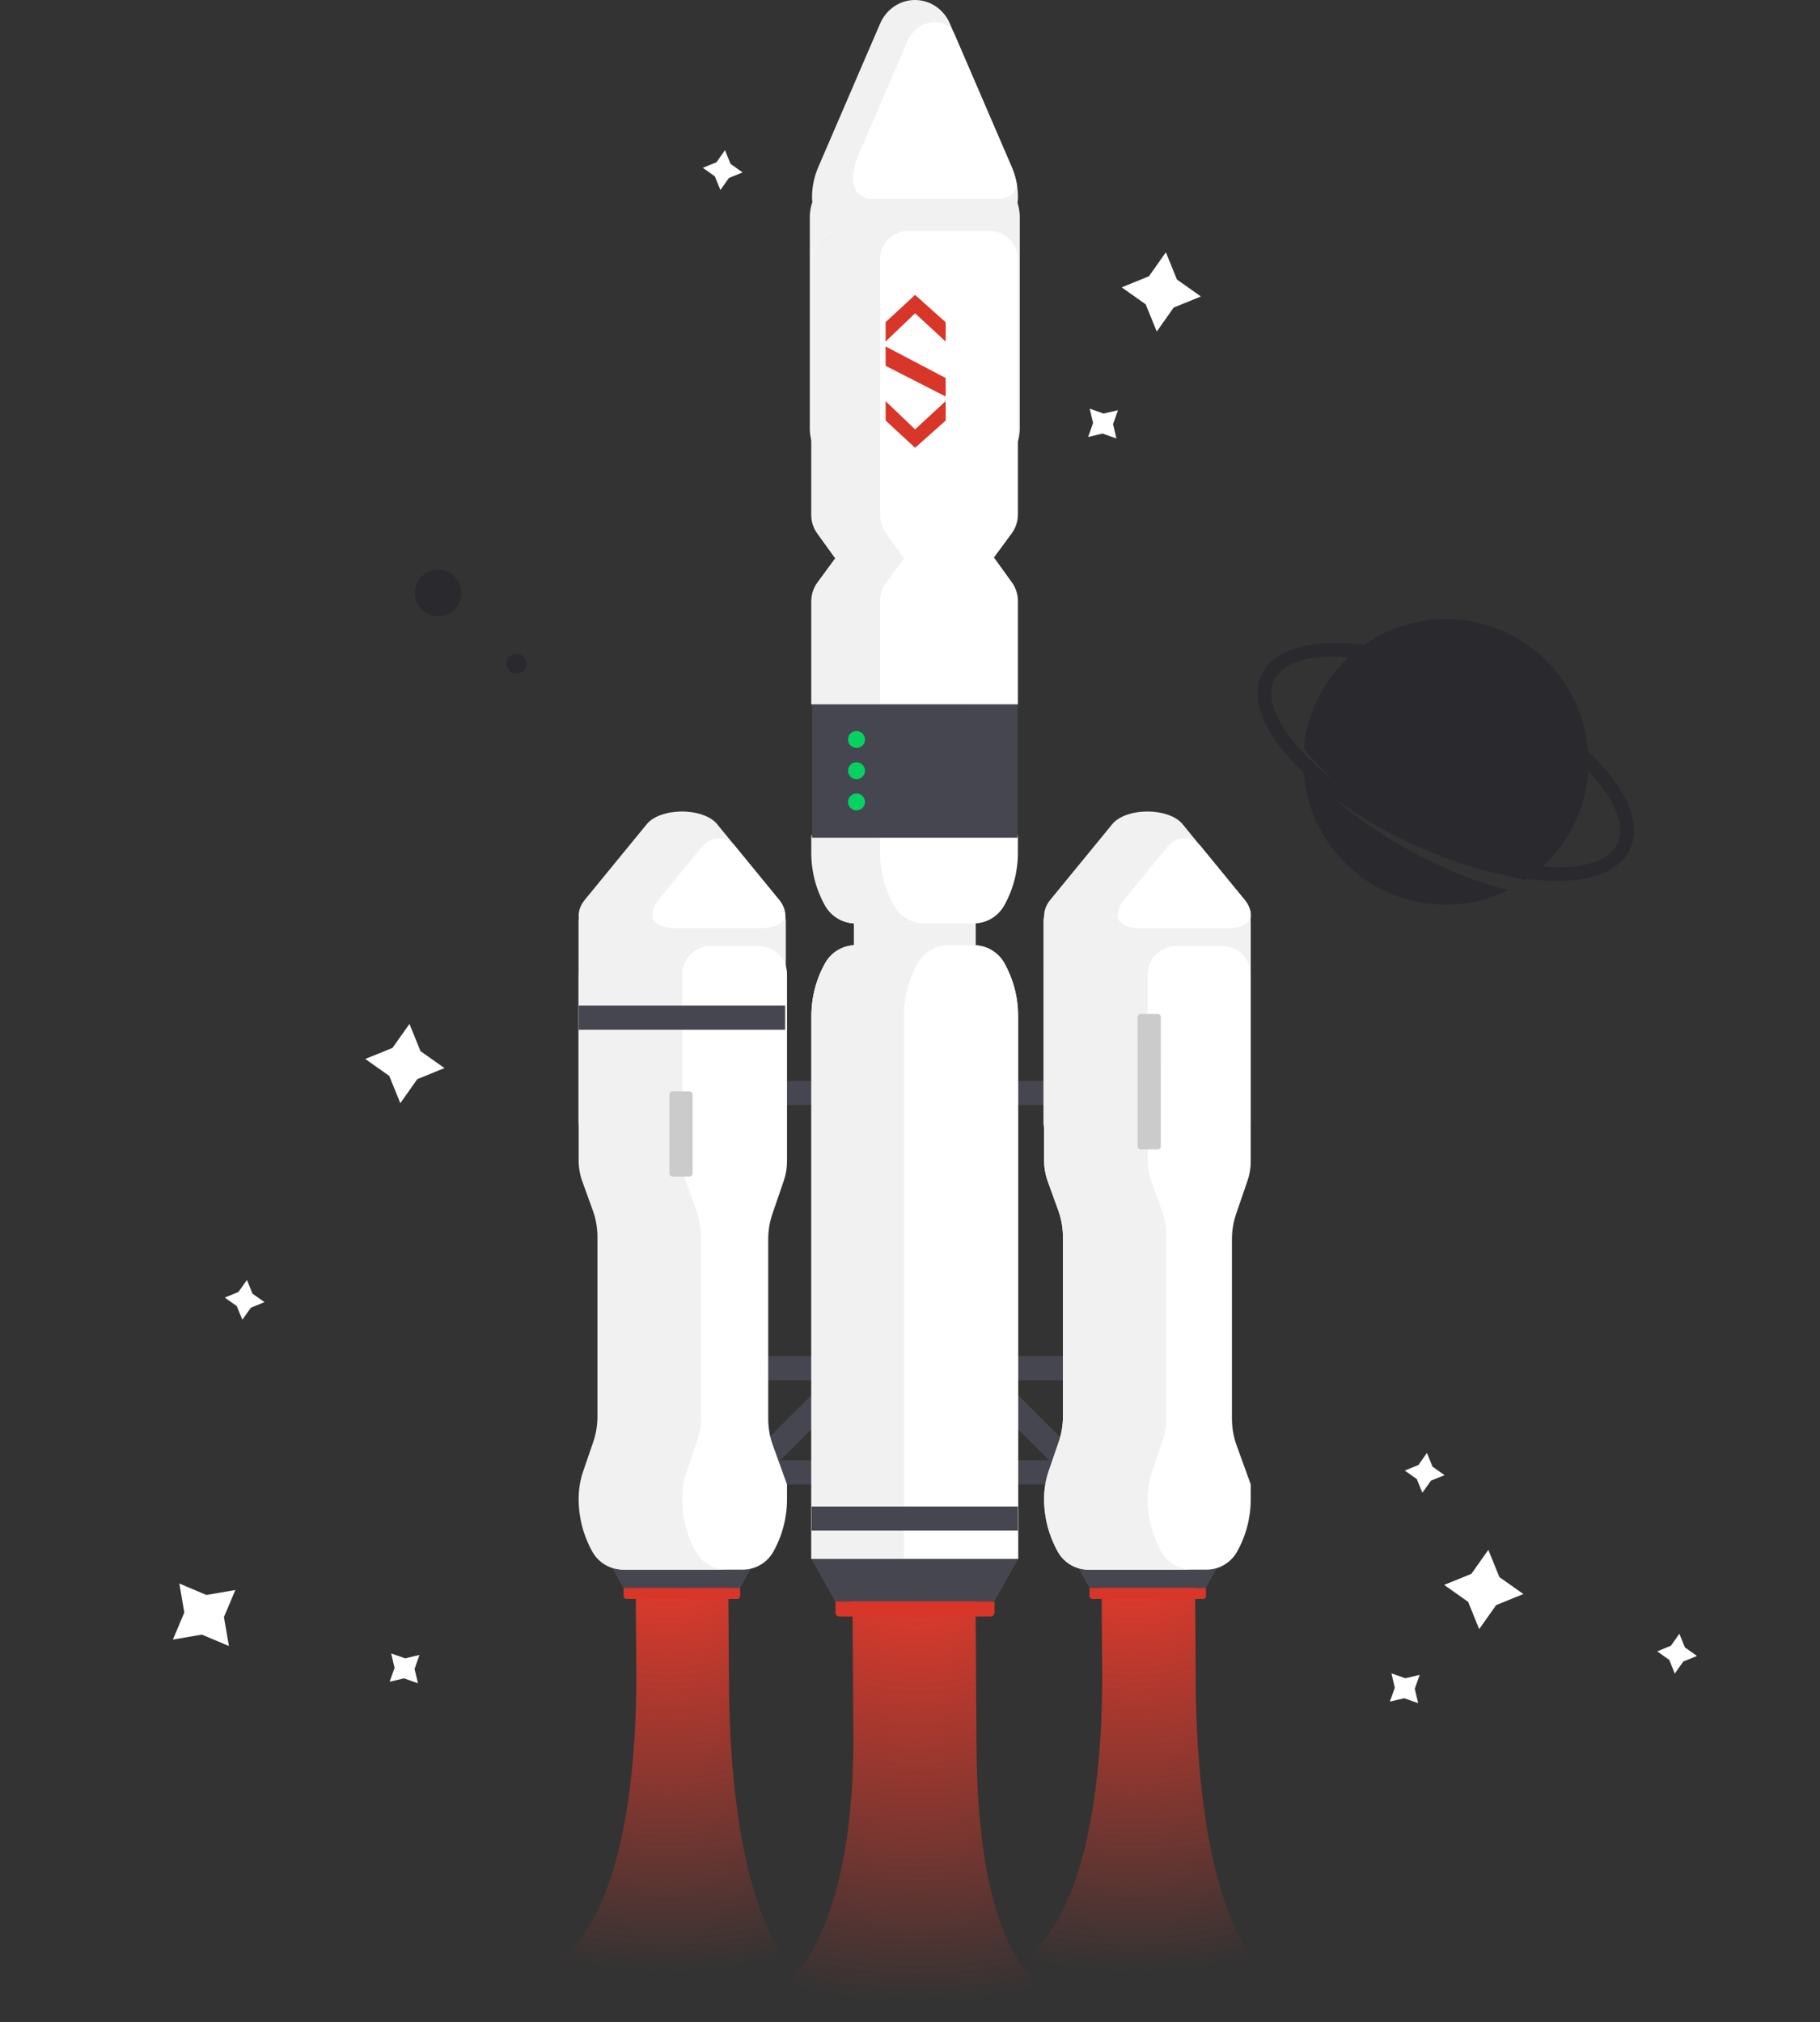 <svg width="397" height="441" viewBox="0 0 397 441" fill="none" xmlns="http://www.w3.org/2000/svg">
<rect x="0" y="0" width="397" height="441" fill="#333333" stroke="none"/>
<path d="M349.324 166.849C348.426 165.853 347.418 164.863 346.378 163.885C345.375 150.14 335.285 138.239 321.097 135.584C312.549 133.981 304.174 136.048 297.563 140.665C286.445 139.248 277.947 141.34 275.211 147.089C272.895 151.959 275.099 158.495 281.413 165.488C282.323 166.496 283.332 167.499 284.378 168.495C285.399 182.222 295.458 194.104 309.633 196.759C316.467 198.04 323.183 196.951 328.984 194.116C328.365 193.968 327.746 193.813 327.108 193.64C320.355 191.796 312.914 188.658 305.412 184.313C299.606 180.947 294.338 177.147 289.856 173.168C294.827 176.986 300.683 180.551 307.077 183.589C314.672 187.197 322.119 189.667 328.847 190.985C330.215 191.338 331.565 191.659 332.859 191.901C332.958 191.833 333.05 191.752 333.149 191.684C344.273 193.108 352.784 191.01 355.514 185.26C357.842 180.378 355.638 173.849 349.324 166.849ZM277.897 148.358C279.822 144.31 286.018 142.689 294.301 143.32C289.534 147.708 286.074 153.587 284.787 160.438C284.607 161.378 284.496 162.319 284.403 163.254C286.439 165.791 288.891 168.328 291.664 170.798C288.593 168.433 285.87 165.983 283.623 163.495C278.237 157.535 276.151 152.021 277.897 148.358ZM352.846 183.979C350.921 188.033 344.719 189.66 336.43 189.029C341.203 184.641 344.675 178.762 345.963 171.899C346.204 170.624 346.334 169.362 346.415 168.099C346.65 168.347 346.904 168.588 347.127 168.836C352.506 174.795 354.592 180.316 352.846 183.979Z" fill="#29292E"/>
<path d="M219.106 431.477C231.229 433.225 229.116 432.397 241.336 433.313C252.306 433.313 243.202 433.082 253.838 433.313C263.496 433.521 253.9 434.383 263.511 433.313C267.713 432.844 274.249 434.347 278.405 433.313H284.443C267.537 433.313 260.816 399.168 260.82 365.957L260.566 329.177L240.18 329.179L240.429 366.072C240.36 399.232 233.297 430.3 213.543 430.3L213.573 431.477C223.613 432.733 209.094 430.039 219.106 431.477Z" fill="url(#paint0_radial_8184_25436)"/>
<path d="M117.767 431.477C129.774 433.225 127.6 432.397 139.702 433.313C150.567 433.313 141.551 433.082 152.085 433.313C161.649 433.521 152.064 434.383 161.583 433.313C165.745 432.844 172.218 434.347 176.334 433.313H182.313C165.57 433.313 158.996 399.168 158.999 365.957L158.748 329.177L138.557 329.179L138.804 366.072C138.736 399.232 131.822 430.3 112.258 430.3L112.288 431.477C122.231 432.733 107.852 430.039 117.767 431.477Z" fill="url(#paint1_radial_8184_25436)"/>
<path d="M172.759 437.462C188.725 439.778 171.251 438.681 187.344 439.895C201.792 439.895 189.803 439.588 203.81 439.895C213.998 440.17 208.731 441.312 221.39 439.895C226.924 439.274 228.214 439.895 230.221 439.895L238.173 437.462C225.134 437.462 213 423.614 213.005 379.604L212.671 330.865L185.821 330.868L186.15 379.757C186.059 423.699 170.752 435.902 165.433 435.902L165.473 437.462C178.695 439.126 159.573 435.556 172.759 437.462Z" fill="url(#paint2_radial_8184_25436)"/>
<path d="M216.811 176.99V159.22L222.026 153.568H199.591H199.496H177.06L182.276 159.22V176.99L177.06 182.238L199.496 190.476V190.511L199.546 190.496L199.591 190.511V190.476L222.026 182.238L216.811 176.99Z" fill="#F1F1F1"/>
<path d="M216.811 176.99V159.22L222.026 153.568H199.591H199.496H177.06L182.276 159.22V176.99L177.06 182.238L199.496 190.476V190.511L199.546 190.496L199.591 190.511V190.476L222.026 182.238L216.811 176.99Z" fill="#E5E5E5"/>
<path d="M216.811 167.434V159.22L222.031 153.568H211.695L204.776 166.041C208.793 166.42 212.804 166.934 216.811 167.434Z" fill="#F1F1F1"/>
<path d="M216.81 168.866C212.554 168.337 208.288 167.788 204.016 167.408L203.602 168.157L196.588 175.467L191.972 182.237L195.479 189.003L199.495 190.476V190.511L199.54 190.496L199.585 190.511V190.476L222.021 182.237L216.8 176.985V168.866H216.81Z" fill="white"/>
<path d="M241.714 323.743H207.134C206.759 323.743 206.459 323.443 206.459 323.068V319.164C206.459 318.79 206.759 318.49 207.134 318.49H241.714C242.089 318.49 242.389 318.79 242.389 319.164V323.068C242.389 323.443 242.089 323.743 241.714 323.743Z" fill="#464650"/>
<path d="M241.714 301.035H207.134C206.759 301.035 206.459 300.735 206.459 300.361V296.456C206.459 296.082 206.759 295.782 207.134 295.782H241.714C242.089 295.782 242.389 296.082 242.389 296.456V300.361C242.389 300.735 242.089 301.035 241.714 301.035Z" fill="#464650"/>
<path d="M234.795 324.407L210.341 299.966C210.077 299.702 210.077 299.277 210.341 299.013L213.104 296.252C213.369 295.987 213.793 295.987 214.058 296.252L238.512 320.692C238.777 320.957 238.777 321.381 238.512 321.646L235.75 324.407C235.485 324.671 235.055 324.671 234.795 324.407Z" fill="#464650"/>
<path d="M241.714 241H207.134C206.759 241 206.459 240.7 206.459 240.326V236.421C206.459 236.047 206.759 235.747 207.134 235.747H241.714C242.089 235.747 242.389 236.047 242.389 236.421V240.326C242.389 240.695 242.089 241 241.714 241Z" fill="#464650"/>
<path d="M157.372 323.743H191.952C192.327 323.743 192.627 323.443 192.627 323.068V319.164C192.627 318.79 192.327 318.49 191.952 318.49H157.372C156.997 318.49 156.698 318.79 156.698 319.164V323.068C156.698 323.443 157.002 323.743 157.372 323.743Z" fill="#464650"/>
<path d="M157.372 301.035H191.952C192.327 301.035 192.627 300.735 192.627 300.361V296.456C192.627 296.082 192.327 295.782 191.952 295.782H157.372C156.997 295.782 156.698 296.082 156.698 296.456V300.361C156.698 300.735 157.002 301.035 157.372 301.035Z" fill="#464650"/>
<path d="M164.296 324.407L188.75 299.966C189.014 299.702 189.014 299.277 188.75 299.013L185.987 296.252C185.722 295.987 185.298 295.987 185.033 296.252L160.579 320.692C160.314 320.957 160.314 321.381 160.579 321.646L163.342 324.407C163.606 324.671 164.031 324.671 164.296 324.407Z" fill="#464650"/>
<path d="M157.372 241H191.952C192.327 241 192.627 240.7 192.627 240.326V236.421C192.627 236.047 192.327 235.747 191.952 235.747H157.372C156.997 235.747 156.698 236.047 156.698 236.421V240.326C156.698 240.695 157.002 241 157.372 241Z" fill="#464650"/>
<path d="M130.475 249.118H167.138C169.501 249.118 171.415 247.206 171.415 244.844V200.966C171.415 198.604 169.501 196.692 167.138 196.692H130.475C128.112 196.692 126.198 198.604 126.198 200.966V244.844C126.198 247.206 128.112 249.118 130.475 249.118Z" fill="#F1F1F1"/>
<path d="M231.888 249.118H268.551C270.914 249.118 272.828 247.206 272.828 244.844V200.966C272.828 198.604 270.914 196.692 268.551 196.692H231.888C229.525 196.692 227.612 198.604 227.612 200.966V244.844C227.612 247.206 229.525 249.118 231.888 249.118Z" fill="#F1F1F1"/>
<path d="M212.49 103.384H186.602C181.102 103.384 176.646 98.93 176.646 93.433V47.368C176.646 41.871 181.102 37.417 186.602 37.417H212.49C217.99 37.417 222.446 41.871 222.446 47.368V93.433C222.446 98.925 217.985 103.384 212.49 103.384Z" fill="#F1F1F1"/>
<path d="M212.839 195.364H186.252V212.7H212.839V195.364Z" fill="#F1F1F1"/>
<path d="M132.199 339.521L135.995 346.286H150.398V323.743L132.199 339.521Z" fill="#464650"/>
<path d="M165.21 339.52L161.413 346.286H147.01V323.743L165.21 339.52Z" fill="#464650"/>
<path d="M132.199 339.521L135.995 346.286H150.398V323.743L132.199 339.521Z" fill="#464650"/>
<path d="M165.21 339.52L161.413 346.286H147.01V323.743L165.21 339.52Z" fill="#464650"/>
<path d="M160.829 348.723H136.65C136.305 348.723 136.03 348.443 136.03 348.103V346.306H161.448V348.103C161.448 348.448 161.169 348.723 160.829 348.723Z" fill="#D73628"/>
<path d="M168.501 264.701L170.959 257.541C171.433 256.163 171.673 254.72 171.673 253.262V212.49C171.673 209.11 168.931 206.364 165.543 206.364H132.737C129.355 206.364 126.607 209.105 126.607 212.49V253.088C126.607 254.66 126.882 256.218 127.416 257.696L129.689 263.977C130.364 265.84 130.708 267.807 130.708 269.789V308.954C130.708 310.841 130.394 312.718 129.779 314.506L127.606 320.832C126.947 322.759 126.607 324.781 126.607 326.818V326.973C126.607 330.987 127.641 334.937 129.604 338.437C130.953 340.844 133.496 342.331 136.259 342.331H146.83H151.451H162.021C164.779 342.331 167.322 340.844 168.676 338.437C170.644 334.937 171.673 330.987 171.673 326.973V323.743L168.591 315.23C167.916 313.367 167.572 311.4 167.572 309.418V270.253C167.572 268.361 167.886 266.484 168.501 264.701Z" fill="white"/>
<path d="M151.806 338.442C149.838 334.942 148.809 330.992 148.809 326.978V326.823C148.809 324.786 149.149 322.764 149.808 320.837L151.981 314.511C152.596 312.723 152.91 310.846 152.91 308.959V269.794C152.91 267.812 152.566 265.845 151.891 263.982L149.613 257.696C149.079 256.218 148.804 254.66 148.804 253.088V212.49C148.804 209.11 151.547 206.364 154.934 206.364H132.353C128.971 206.364 126.223 209.105 126.223 212.49V253.088C126.223 254.66 126.498 256.218 127.033 257.696L129.306 263.977C129.98 265.84 130.325 267.807 130.325 269.789V308.954C130.325 310.841 130.01 312.718 129.396 314.506L127.223 320.832C126.563 322.759 126.223 324.781 126.223 326.818V326.973C126.223 330.987 127.257 334.937 129.221 338.437C130.57 340.844 133.112 342.331 135.875 342.331H146.446H151.067H158.456C155.698 342.331 153.155 340.844 151.806 338.442Z" fill="#F1F1F1"/>
<path d="M148.759 176.99C152.051 176.99 155.034 178.048 156.378 179.691L169.926 196.228C170.825 197.321 171.285 198.51 171.285 199.708C171.285 201.191 169.087 202.394 166.374 202.394H131.129C128.417 202.394 126.219 201.191 126.219 199.708C126.219 198.51 126.683 197.321 127.577 196.228L141.126 179.691C142.485 178.044 145.467 176.99 148.759 176.99Z" fill="#F1F1F1"/>
<path d="M177.01 339.989L182.195 349.226H201.853V318.46L177.01 339.989Z" fill="#464650"/>
<path d="M222.076 339.989L216.89 349.226H197.232V318.46L222.076 339.989Z" fill="#464650"/>
<path d="M219.079 210.048C217.73 207.642 215.187 206.154 212.424 206.154H201.853H197.232H186.661C183.904 206.154 181.361 207.642 180.007 210.048C178.039 213.548 177.01 217.498 177.01 221.512V333.868V339.995H222.076V333.868V221.512C222.076 217.498 221.042 213.548 219.079 210.048Z" fill="#E5E5E5"/>
<path d="M177.01 339.989L182.195 349.226H201.853V318.46L177.01 339.989Z" fill="#464650"/>
<path d="M222.076 339.989L216.89 349.226H197.232V318.46L222.076 339.989Z" fill="#464650"/>
<path d="M219.079 210.048C217.73 207.642 215.187 206.154 212.424 206.154H201.853H197.232H186.661C183.904 206.154 181.361 207.642 180.007 210.048C178.039 213.548 177.01 217.498 177.01 221.512V333.868V339.995H222.076V333.868V221.512C222.076 217.498 221.042 213.548 219.079 210.048Z" fill="white"/>
<path d="M197.177 221.512C197.177 217.498 198.212 213.548 200.175 210.048C201.524 207.642 204.066 206.154 206.829 206.154H201.853H197.232H186.661C183.904 206.154 181.361 207.642 180.007 210.048C178.039 213.548 177.01 217.498 177.01 221.512V333.868V339.995H197.177V333.868V221.512Z" fill="#F1F1F1"/>
<path d="M216.092 352.557H183.09C182.621 352.557 182.246 352.178 182.246 351.713V349.262H216.941V351.713C216.936 352.178 216.562 352.557 216.092 352.557Z" fill="#D73628"/>
<path d="M199.59 0C196.308 0 193.336 2.002 191.992 5.118L178.484 36.464C177.589 38.541 177.125 40.787 177.125 43.064C177.125 45.875 179.318 48.152 182.021 48.152H217.16C219.863 48.152 222.056 45.875 222.056 43.064C222.056 40.787 221.592 38.541 220.697 36.464L207.189 5.118C205.845 2.002 202.873 0 199.59 0Z" fill="#F1F1F1"/>
<path d="M222.041 328.571H177.025V333.823H222.041V328.571Z" fill="#464650"/>
<path d="M171.265 219.325H126.249V224.578H171.265V219.325Z" fill="#464650"/>
<path d="M176.972 131.135V153.568H222.038V131.065C222.038 129.612 221.583 128.199 220.734 127.026L216.812 121.588L220.694 116.316C221.568 115.127 222.038 113.694 222.038 112.216V56.51C222.038 53.13 219.295 50.384 215.908 50.384H183.096C179.714 50.384 176.967 53.125 176.967 56.51V112.306C176.967 113.759 177.421 115.172 178.27 116.346L182.182 121.768L178.305 127.041C177.441 128.229 176.972 129.662 176.972 131.135Z" fill="white"/>
<path d="M176.971 182.238V186.038C176.971 190.052 178.005 194.001 179.968 197.501C181.317 199.908 183.86 201.396 186.622 201.396H197.193H201.814H212.385C215.143 201.396 217.686 199.908 219.04 197.501C221.008 194.001 222.037 190.052 222.037 186.038V182.238H176.971Z" fill="white"/>
<path d="M191.972 131.135C191.972 129.662 192.442 128.229 193.316 127.046L197.192 121.773L193.281 116.351C192.432 115.172 191.977 113.759 191.977 112.311V56.51C191.977 53.13 194.72 50.384 198.107 50.384H183.185C179.802 50.384 177.055 53.125 177.055 56.51V112.306C177.055 113.759 177.509 115.172 178.359 116.346L182.27 121.768L178.394 127.041C177.519 128.229 177.05 129.662 177.05 131.13V153.563H191.962V131.135H191.972Z" fill="#F1F1F1"/>
<path d="M194.97 197.501C193.001 194.001 191.972 190.052 191.972 186.037V182.238H177.06V186.037C177.06 190.052 178.094 194.001 180.057 197.501C181.406 199.908 183.949 201.396 186.712 201.396H197.283H201.624C198.861 201.396 196.318 199.908 194.97 197.501Z" fill="#F1F1F1"/>
<path d="M193.184 87.499L199.609 93.645L206.283 87.478V91.722L199.609 97.659L193.184 91.722V87.499Z" fill="#D73628"/>
<path d="M193.184 79.789V75.565L206.278 82.441V86.475L193.184 79.789Z" fill="#D73628"/>
<path d="M193.185 70.253L199.61 64.311L206.284 70.293V74.497L199.61 68.331L193.185 74.477V70.253Z" fill="#D73628"/>
<path d="M252.02 326.678H248.638L235.864 337.753C234.675 338.781 234.375 340.504 235.144 341.877L237.622 346.286H248.638H252.02H263.035L265.513 341.877C266.283 340.504 265.983 338.781 264.794 337.753L252.02 326.678Z" fill="#464650"/>
<path d="M262.451 348.722H238.272C237.927 348.722 237.652 348.443 237.652 348.103V346.306H263.07V348.103C263.075 348.448 262.796 348.722 262.451 348.722Z" fill="#D73628"/>
<path d="M264.68 337.747L264.739 337.698L252.02 326.673H250.771L258.989 336.924C259.404 337.443 260.034 337.747 260.703 337.747H264.68Z" fill="#6B6B76"/>
<path d="M254.788 334.562L250.777 326.678H249.772L245.761 334.562C245.017 336.02 246.081 337.747 247.719 337.747H252.84C254.468 337.747 255.528 336.02 254.788 334.562Z" fill="#6B6B76"/>
<path d="M249.767 326.68H248.638L235.864 337.755H239.841C240.505 337.755 241.135 337.45 241.554 336.931L249.767 326.68Z" fill="#6B6B76"/>
<path d="M260.793 328.611H239.871C239.611 328.611 239.396 328.401 239.396 328.136V325.395C239.396 325.136 239.606 324.921 239.871 324.921H260.793C261.053 324.921 261.267 325.131 261.267 325.395V328.136C261.262 328.401 261.053 328.611 260.793 328.611Z" fill="#464650"/>
<path d="M221.962 153.613H177.13V182.707H221.962V153.613Z" fill="#464650"/>
<path d="M186.832 163.125C187.852 163.125 188.68 162.298 188.68 161.277C188.68 160.257 187.852 159.43 186.832 159.43C185.811 159.43 184.983 160.257 184.983 161.277C184.983 162.298 185.811 163.125 186.832 163.125Z" fill="#05D261"/>
<path d="M186.832 169.935C187.852 169.935 188.68 169.108 188.68 168.087C188.68 167.067 187.852 166.24 186.832 166.24C185.811 166.24 184.983 167.067 184.983 168.087C184.983 169.108 185.811 169.935 186.832 169.935Z" fill="#05D261"/>
<path d="M186.832 176.745C187.852 176.745 188.68 175.918 188.68 174.898C188.68 173.878 187.852 173.051 186.832 173.051C185.811 173.051 184.983 173.878 184.983 174.898C184.983 175.918 185.811 176.745 186.832 176.745Z" fill="#05D261"/>
<path d="M171.289 199.708C171.289 198.509 170.825 197.321 169.925 196.228L160.304 184.484C158.49 182.267 155.098 182.267 153.285 184.484L143.628 196.268C142.729 197.361 142.269 198.549 142.269 199.748C142.269 201.071 144.018 202.169 146.321 202.394H166.379C169.091 202.394 171.289 201.191 171.289 199.708Z" fill="white"/>
<path d="M221.861 40.543C221.646 39.14 221.256 37.767 220.697 36.464L208.253 7.589C207.538 5.927 205.915 4.808 204.101 4.798C204.091 4.798 204.076 4.798 204.066 4.798C201.439 4.798 199.056 6.401 197.982 8.898L187.161 34.002C186.446 35.665 186.072 37.467 186.072 39.29C186.072 41.541 187.825 43.364 189.988 43.364H218.129C219.878 43.359 221.351 42.181 221.861 40.543Z" fill="white"/>
<path d="M233.075 257.886L267.605 257.886L267.605 199.978L233.075 199.978L233.075 257.886Z" fill="#F1F1F1"/>
<path d="M269.655 264.701L272.113 257.541C272.588 256.163 272.827 254.72 272.827 253.262V212.49C272.827 209.11 270.085 206.364 266.698 206.364H233.891C230.509 206.364 227.761 209.105 227.761 212.49V253.088C227.761 254.66 228.036 256.218 228.571 257.696L230.844 263.977C231.518 265.84 231.863 267.807 231.863 269.789V308.954C231.863 310.841 231.548 312.718 230.934 314.506L228.76 320.832C228.101 322.759 227.761 324.781 227.761 326.818V326.973C227.761 330.987 228.795 334.937 230.759 338.437C232.107 340.844 234.65 342.331 237.413 342.331H247.984H252.605H263.176C265.933 342.331 268.476 340.844 269.83 338.437C271.798 334.937 272.827 330.987 272.827 326.973V323.743L269.745 315.23C269.071 313.367 268.726 311.4 268.726 309.418V270.253C268.726 268.361 269.041 266.484 269.655 264.701Z" fill="white"/>
<path d="M253.339 338.442C251.371 334.942 250.342 330.993 250.342 326.978V326.824C250.342 324.786 250.681 322.764 251.341 320.837L253.514 314.511C254.129 312.723 254.443 310.846 254.443 308.959V269.794C254.443 267.812 254.099 265.845 253.424 263.982L251.151 257.701C250.617 256.223 250.342 254.665 250.342 253.093V212.495C250.342 209.115 253.084 206.369 256.472 206.369H233.891C230.509 206.369 227.761 209.11 227.761 212.495V253.093C227.761 254.665 228.036 256.223 228.571 257.701L230.844 263.982C231.518 265.845 231.863 267.812 231.863 269.794V308.959C231.863 310.846 231.548 312.723 230.934 314.511L228.76 320.837C228.101 322.764 227.761 324.786 227.761 326.824V326.978C227.761 330.993 228.795 334.942 230.759 338.442C232.107 340.849 234.65 342.337 237.413 342.337H247.984H252.605H259.993C257.236 342.332 254.693 340.844 253.339 338.442Z" fill="#F1F1F1"/>
<path d="M250.292 176.99C253.584 176.99 256.567 178.048 257.911 179.691L271.459 196.228C272.358 197.321 272.823 198.51 272.823 199.708C272.823 201.191 270.625 202.394 267.912 202.394H232.667C229.955 202.394 227.757 201.191 227.757 199.708C227.757 198.51 228.221 197.321 229.115 196.228L242.664 179.691C244.018 178.044 247.005 176.99 250.292 176.99Z" fill="#F1F1F1"/>
<path d="M272.827 199.748C272.827 198.549 272.363 197.361 271.463 196.268L261.842 184.524C260.028 182.307 256.636 182.307 254.823 184.524L245.166 196.308C244.267 197.401 243.807 198.589 243.807 199.788C243.807 201.111 245.556 202.209 247.859 202.434H267.916C270.629 202.434 272.827 201.231 272.827 199.748Z" fill="white"/>
<path d="M272.863 199.748C272.863 198.549 272.398 197.361 271.499 196.268L261.877 184.524C260.064 182.307 256.672 182.307 254.858 184.524L245.202 196.308C244.302 197.401 243.843 198.589 243.843 199.788C243.843 201.111 245.591 202.209 247.894 202.434H267.952C270.665 202.434 272.863 201.231 272.863 199.748Z" fill="white"/>
<path d="M151.082 238.752L151.084 255.858C151.084 256.263 150.772 256.589 150.385 256.589H146.719C146.333 256.589 146.02 256.262 146.02 255.857L146.02 238.752C146.02 238.347 146.331 238.02 146.717 238.02H150.383C150.77 238.02 151.082 238.347 151.082 238.752Z" fill="#CBCBCB"/>
<path d="M253.211 221.84L253.213 249.981C253.213 250.368 252.91 250.681 252.536 250.681H248.828C248.454 250.681 248.151 250.368 248.151 249.98L248.148 221.839C248.148 221.452 248.451 221.139 248.826 221.139H252.533C252.903 221.134 253.211 221.452 253.211 221.84Z" fill="#CBCBCB"/>
<path d="M155.016 230.629L157.643 232.487L154.665 233.702L152.807 236.33L151.593 233.344L148.966 231.485L151.951 230.277L153.809 227.643L155.016 230.629Z" fill="white"/>
<path d="M242.793 92.498L243.53 95.63L240.498 94.562L237.36 95.298L238.435 92.259L237.699 89.126L240.73 90.195L243.868 89.458L242.793 92.498Z" fill="white"/>
<path d="M93.026 133.727C95.457 135.131 98.564 134.298 99.968 131.868C101.371 129.438 100.537 126.33 98.107 124.927C95.676 123.524 92.568 124.356 91.165 126.786C89.762 129.216 90.595 132.324 93.026 133.727Z" fill="#29292E"/>
<path d="M111.591 146.607C112.622 147.201 113.939 146.849 114.534 145.819C115.128 144.789 114.775 143.471 113.745 142.876C112.715 142.282 111.397 142.634 110.803 143.664C110.208 144.695 110.561 146.012 111.591 146.607Z" fill="#29292E"/>
<path d="M256.724 60.959L261.958 64.663L256.021 67.072L252.326 72.308L249.911 66.368L244.677 62.672L250.615 60.256L254.316 55.02L256.724 60.959Z" fill="white"/>
<path d="M48.847 352.674L49.935 358.992L44.031 356.497L37.715 357.586L40.203 351.679L39.122 345.361L45.026 347.856L51.341 346.768L48.847 352.674Z" fill="white"/>
<path d="M312.474 319.867L315.101 321.725L312.123 322.933L310.265 325.561L309.051 322.581L306.424 320.723L309.403 319.509L311.26 316.88L312.474 319.867Z" fill="white"/>
<path d="M55.073 282.131L57.7 283.989L54.722 285.203L52.864 287.832L51.65 284.852L49.023 282.993L52.009 281.779L53.866 279.151L55.073 282.131Z" fill="white"/>
<path d="M159.355 35.746L161.982 37.605L159.003 38.812L157.146 41.441L155.932 38.461L153.305 36.602L156.283 35.388L158.141 32.76L159.355 35.746Z" fill="white"/>
<path d="M367.533 359.297L370.167 361.155L367.182 362.363L365.324 364.998L364.117 362.011L361.483 360.153L364.469 358.938L366.326 356.31L367.533 359.297Z" fill="white"/>
<path d="M308.606 368.316L309.343 371.448L306.311 370.38L303.173 371.116L304.248 368.083L303.512 364.944L306.543 366.019L309.674 365.283L308.606 368.316Z" fill="white"/>
<path d="M90.431 363.975L91.167 367.114L88.129 366.039L84.998 366.776L86.066 363.743L85.329 360.61L88.368 361.679L91.499 360.942L90.431 363.975Z" fill="white"/>
<path d="M91.724 229.248L96.958 232.945L91.021 235.361L87.326 240.597L84.912 234.657L79.677 230.954L85.615 228.545L89.316 223.308L91.724 229.248Z" fill="white"/>
<path d="M327.061 343.952L332.295 347.649L326.358 350.065L322.663 355.301L320.249 349.361L315.015 345.658L320.952 343.249L324.653 338.012L327.061 343.952Z" fill="white"/>
<defs>
<radialGradient id="paint0_radial_8184_25436" cx="0" cy="0" r="1" gradientUnits="userSpaceOnUse" gradientTransform="translate(247.177 329.177) rotate(90) scale(101.526 102.752)">
<stop offset="0.18" stop-color="#DB3A2C"/>
<stop offset="0.262" stop-color="#DB3A2C" stop-opacity="0.9"/>
<stop offset="0.384" stop-color="#DB3A2C" stop-opacity="0.75"/>
<stop offset="0.53" stop-color="#DB3A2C" stop-opacity="0.58"/>
<stop offset="0.696" stop-color="#DB3A2C" stop-opacity="0.38"/>
<stop offset="0.875" stop-color="#DB3A2C" stop-opacity="0.15"/>
<stop offset="1" stop-color="#DB3A2C" stop-opacity="0"/>
</radialGradient>
<radialGradient id="paint1_radial_8184_25436" cx="0" cy="0" r="1" gradientUnits="userSpaceOnUse" gradientTransform="translate(145.491 329.177) rotate(90) scale(101.526 101.528)">
<stop offset="0.18" stop-color="#DB3A2C"/>
<stop offset="0.262" stop-color="#DB3A2C" stop-opacity="0.9"/>
<stop offset="0.384" stop-color="#DB3A2C" stop-opacity="0.75"/>
<stop offset="0.53" stop-color="#DB3A2C" stop-opacity="0.58"/>
<stop offset="0.696" stop-color="#DB3A2C" stop-opacity="0.38"/>
<stop offset="0.875" stop-color="#DB3A2C" stop-opacity="0.15"/>
<stop offset="1" stop-color="#DB3A2C" stop-opacity="0"/>
</radialGradient>
<radialGradient id="paint2_radial_8184_25436" cx="0" cy="0" r="1" gradientUnits="userSpaceOnUse" gradientTransform="translate(199.94 330.865) rotate(90) scale(106.438 105.419)">
<stop offset="0.18" stop-color="#DB3A2C"/>
<stop offset="0.262" stop-color="#DB3A2C" stop-opacity="0.9"/>
<stop offset="0.384" stop-color="#DB3A2C" stop-opacity="0.75"/>
<stop offset="0.53" stop-color="#DB3A2C" stop-opacity="0.58"/>
<stop offset="0.696" stop-color="#DB3A2C" stop-opacity="0.38"/>
<stop offset="0.875" stop-color="#DB3A2C" stop-opacity="0.15"/>
<stop offset="1" stop-color="#DB3A2C" stop-opacity="0"/>
</radialGradient>
</defs>
</svg>
